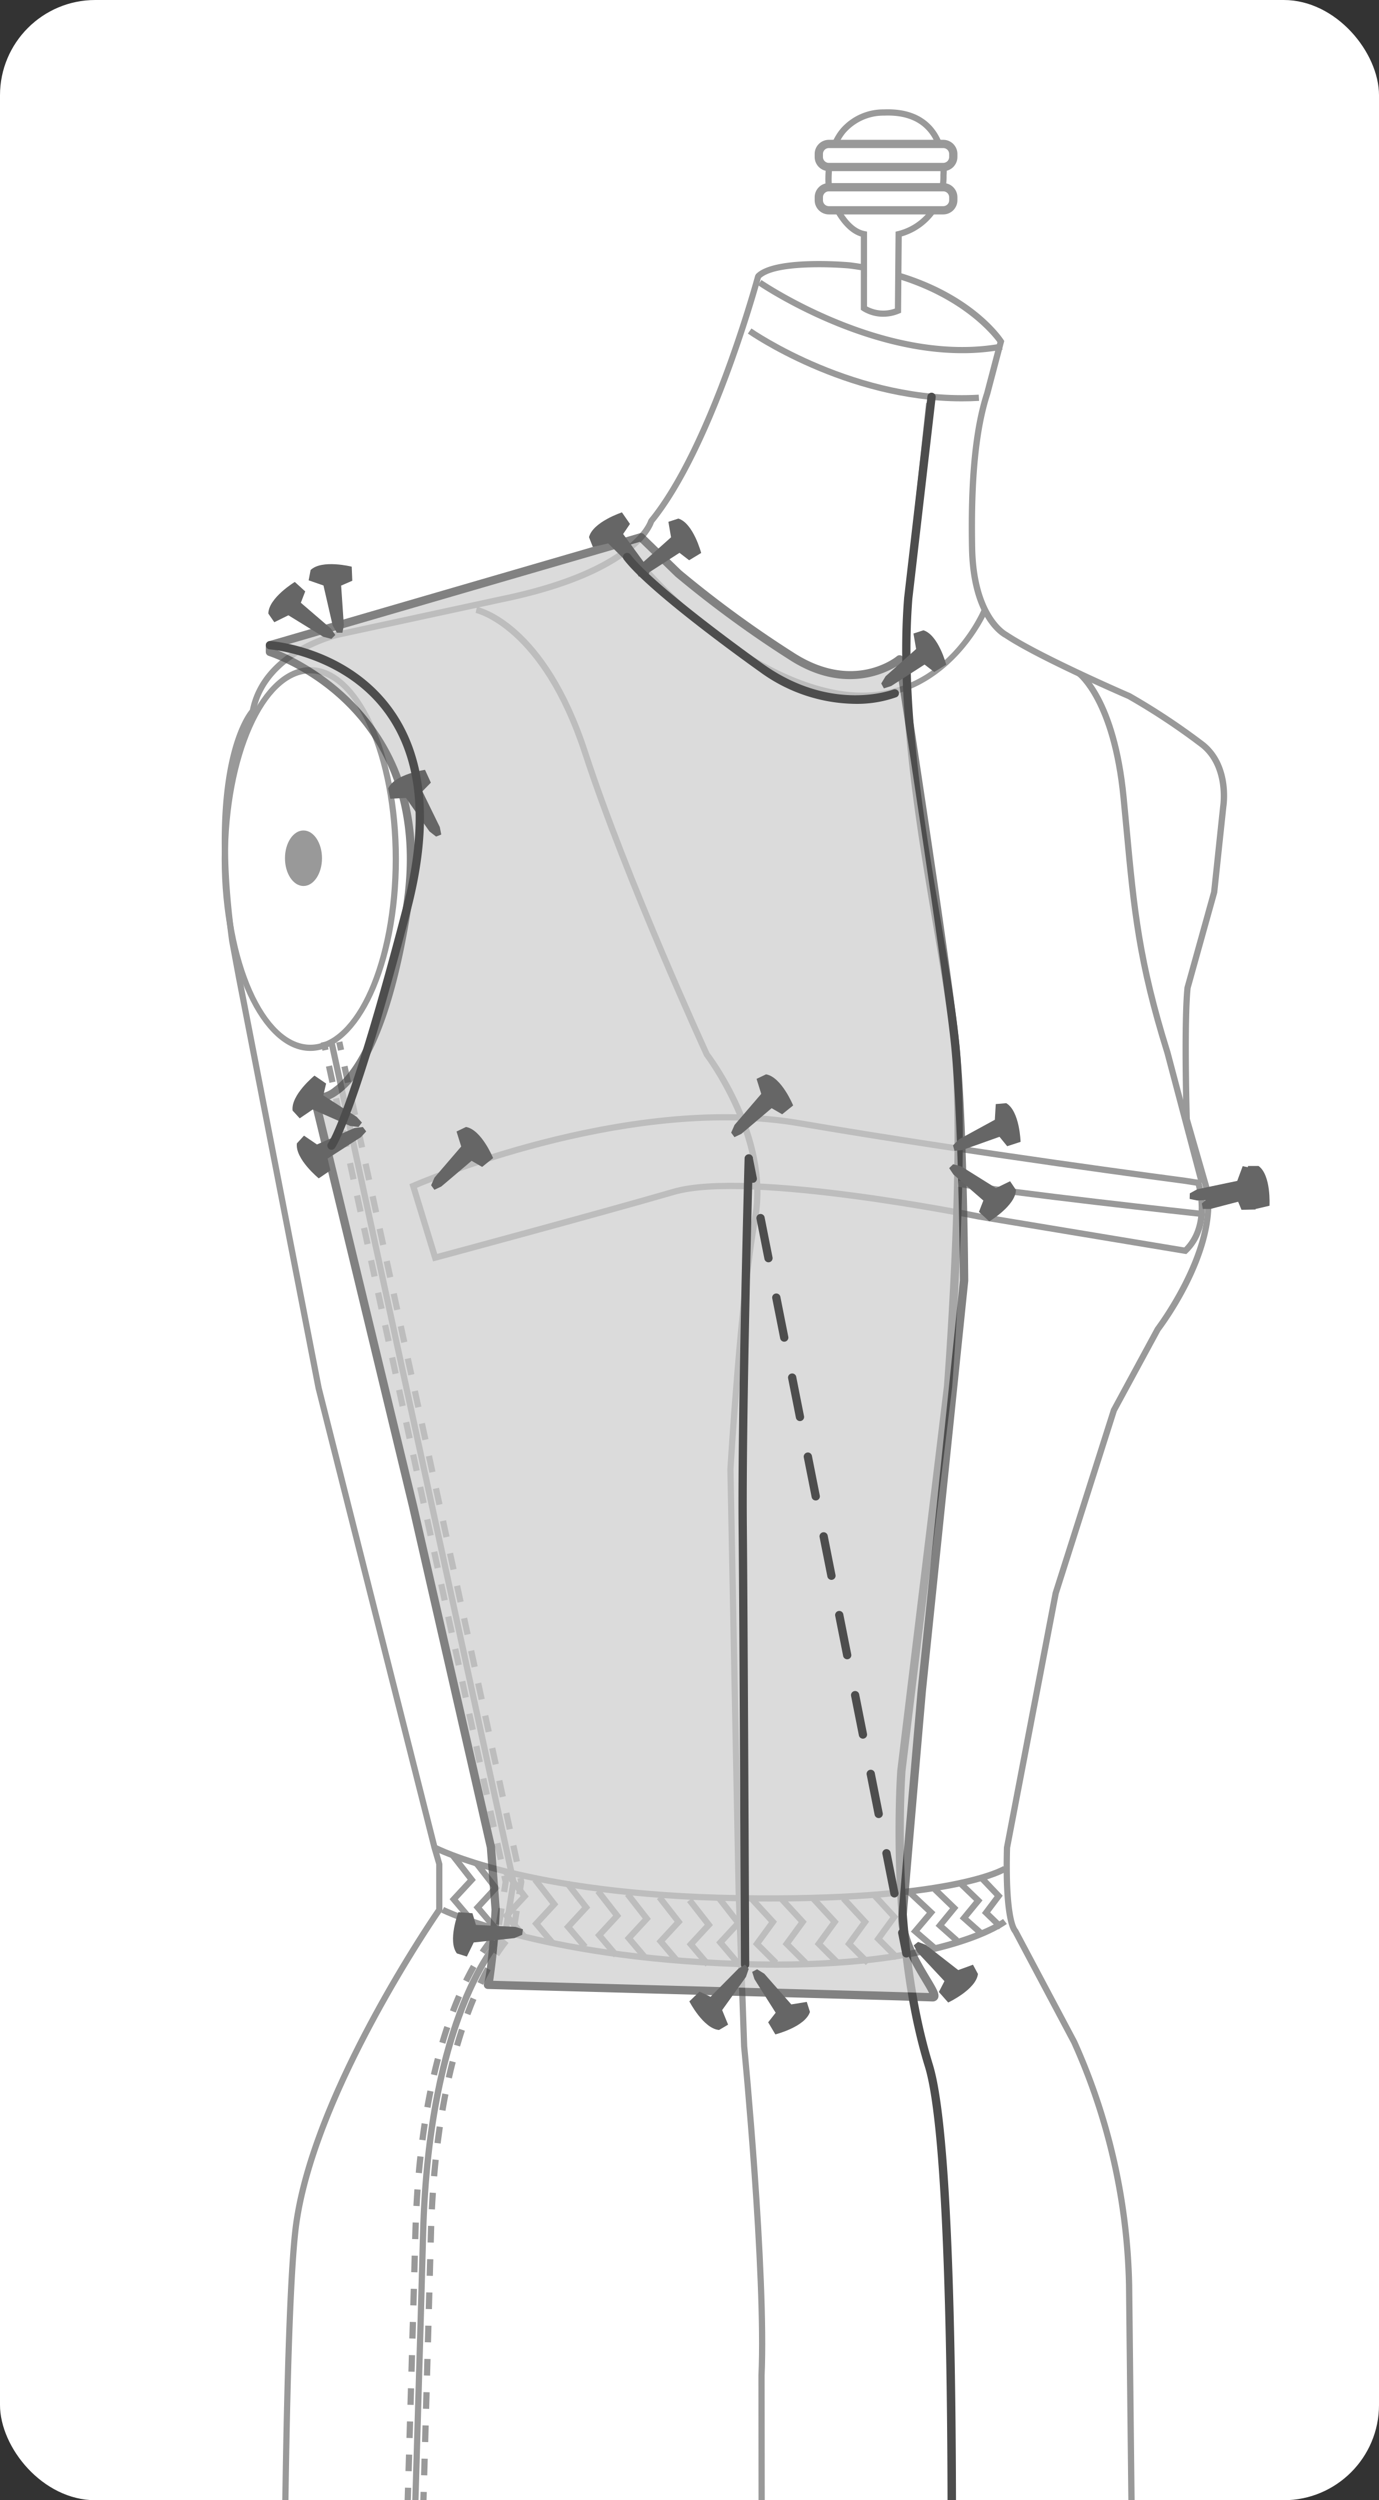 <svg xmlns="http://www.w3.org/2000/svg" xmlns:xlink="http://www.w3.org/1999/xlink" width="187.192" height="339.371" viewBox="0 0 187.192 339.371">
  <rect x="0" y="0" width="187.192" height="339.371" fill="#333333" stroke="none"/>
  <defs>
    <clipPath id="clip-path">
      <rect id="Rectángulo_10547" data-name="Rectángulo 10547" width="187.192" height="339.371" rx="12.941" fill="none"/>
    </clipPath>
  </defs>
  <g id="Grupo_56968" data-name="Grupo 56968" transform="translate(-1143.854 -7831.588)">
    <rect id="Rectángulo_10540" data-name="Rectángulo 10540" width="187.192" height="339.371" rx="12.941" transform="translate(1143.854 7831.588)" fill="#fff"/>
    <g id="Grupo_56967" data-name="Grupo 56967" transform="translate(1143.854 7831.588)">
      <g id="Grupo_56966" data-name="Grupo 56966" clip-path="url(#clip-path)">
        <g id="Grupo_56965" data-name="Grupo 56965" transform="translate(30.088 14.835)">
          <path id="Trazado_111548" data-name="Trazado 111548" d="M1256.75,7913.625l4.1,3.813-.679,1.575,1.416,1.392s3.785-2.1,3.907-4.311l-.794-1.252-2.024.9-4.791-3.221-1.136-.348-.578.533Z" transform="translate(-1159.803 -7836.279)" fill="#999"/>
          <path id="Trazado_111549" data-name="Trazado 111549" d="M1256.791,7913.534l-2.5,5.011,1.19,1.236-.836,1.8s-4.281-.63-5.174-2.661l.3-1.451,2.211.133,3.352-4.7.942-.726.729.3Z" transform="translate(-1160.646 -7836.279)" fill="#999"/>
          <g id="Grupo_56955" data-name="Grupo 56955" transform="translate(0 20.592)">
            <path id="Trazado_111550" data-name="Trazado 111550" d="M1293.706,7922.061s-12.127-5.232-16.693-8.283c0,0-4.436-2.142-4.623-11.822s.558-16.382,2.048-20.942l1.861-7.074s-5.4-8.376-20.477-10.332c0,0-10.146-.931-12.473,1.489,0,0-6.144,22.991-14.521,33.229,0,0-1.769,6.795-20.384,10.611l-21.967,4.747s-10.145,2.141-11.728,10.425c0,0-6.143,6.608-2.792,31.182l.931,5.025,10.8,55.662,15.73,62.363.652,2.233v6.237s-17.5,25.038-19.547,43.653-1.594,102.436-1.594,102.436,73.063,8.812,115.869,2.938l-1.09-98.111a83.786,83.786,0,0,0-7.447-32.95l-8-15.08s-1.4-1.116-1.118-11.355l6.609-34.532,7.912-24.852,5.957-10.984s7.757-10.113,6.765-18.554l-2.855-9.928s-.372-13.031.125-17.871l3.6-12.908,1.242-11.666s.868-5.335-2.73-8.314A90.573,90.573,0,0,0,1293.706,7922.061Z" transform="translate(-1170.531 -7863.007)" fill="#fff"/>
            <path id="Trazado_111551" data-name="Trazado 111551" d="M1258.858,8238.31c-38.365,0-79.386-4.878-79.934-4.942l-.369-.044,0-.373c0-.837-.43-84.056,1.6-102.484,1.967-17.881,18.282-41.9,19.545-43.738v-6.044l-.636-2.177-15.733-62.378-10.8-55.685-.932-5.03c-3.17-23.244,2.049-30.524,2.816-31.45,1.685-8.369,11.929-10.624,12.034-10.646l21.965-4.747c18.041-3.7,20.047-10.242,20.064-10.308l.082-.158c8.222-10.05,14.378-32.843,14.44-33.071l.1-.184c2.44-2.537,12.392-1.655,12.814-1.615,15.116,1.958,20.57,10.174,20.8,10.521l.1.156-1.908,7.254c-1.549,4.746-2.212,11.551-2.035,20.828.178,9.254,4.345,11.429,4.386,11.449,4.531,3.024,16.553,8.225,16.673,8.276l.043.022a91.266,91.266,0,0,1,10.113,6.711c3.742,3.1,2.914,8.48,2.877,8.708l-1.236,11.643-3.613,12.976c-.459,4.533-.135,16.778-.11,17.693l2.84,9.876c1.016,8.581-6.513,18.51-6.834,18.929l-5.921,10.927-7.881,24.779-6.6,34.484c-.253,9.486.942,10.915.994,10.971l.081.108,8,15.077a85.085,85.085,0,0,1,7.5,33.158l1.094,98.469-.369.051A274.813,274.813,0,0,1,1258.858,8238.31Zm-79.463-5.737c5.669.66,74.274,8.435,115.022,2.944l-1.085-97.74a84.153,84.153,0,0,0-7.408-32.78l-7.966-15c-.377-.435-1.443-2.477-1.193-11.616l6.616-34.6,7.924-24.9,5.987-11.057c.114-.155,7.679-10.135,6.717-18.3l-2.859-9.967c-.016-.532-.366-13.113.126-17.926l3.613-12.978,1.227-11.6c.011-.073.786-5.159-2.579-7.943a89.785,89.785,0,0,0-9.972-6.618c-.751-.324-12.246-5.311-16.737-8.312-.14-.062-4.621-2.336-4.811-12.164-.18-9.373.5-16.269,2.069-21.081l1.8-6.862c-.812-1.115-6.484-8.233-20.074-9.993-2.719-.249-10.125-.5-12.04,1.29-.479,1.753-6.506,23.356-14.519,33.211-.3.892-2.989,7.2-20.678,10.822l-21.963,4.747c-.1.021-9.892,2.186-11.4,10.091l-.022.118-.082.089c-.06.066-5.956,6.842-2.685,30.839l.929,5.006,10.8,55.659,15.725,62.341.665,2.337v6.369l-.077.108c-.175.249-17.461,25.164-19.474,43.458C1179.037,8148.305,1179.367,8226.459,1179.4,8232.572Z" transform="translate(-1170.578 -7863.055)" fill="#999"/>
          </g>
          <ellipse id="Elipse_4444" data-name="Elipse 4444" cx="2.513" cy="3.77" rx="2.513" ry="3.77" transform="translate(8.595 97.889)" fill="#999"/>
          <path id="Trazado_111552" data-name="Trazado 111552" d="M1290.239,7982.049l-4.667-17.653c-3.881-12.384-4.546-19.51-5.553-30.3-.131-1.4-.267-2.855-.417-4.394-1.263-13-5.828-16.513-5.874-16.546l.5-.682c.2.144,4.91,3.707,6.217,17.146.149,1.539.285,3,.417,4.4,1,10.735,1.664,17.827,5.523,30.145l4.671,17.673Z" transform="translate(-1157.592 -7836.242)" fill="#999"/>
          <path id="Trazado_111553" data-name="Trazado 111553" d="M1241.728,8061.7q-2.04,0-4.242-.034c-29.088-.463-41.309-6.873-41.428-6.938l.4-.743c.119.064,12.2,6.379,41.041,6.838,28.746.458,35.9-3.892,35.973-3.937l.458.709C1273.658,8057.768,1267.289,8061.7,1241.728,8061.7Z" transform="translate(-1167.371 -7818.426)" fill="#999"/>
          <path id="Trazado_111554" data-name="Trazado 111554" d="M1242.542,8069.741q-2.478,0-5.191-.091c-27.237-.922-40.167-7.333-40.294-7.4l.383-.753c.125.064,12.914,6.392,39.94,7.307,26.918.914,35.851-5.617,35.938-5.684l.512.671C1273.492,8064.052,1265.779,8069.741,1242.542,8069.741Z" transform="translate(-1167.245 -7817.48)" fill="#999"/>
          <path id="Trazado_111555" data-name="Trazado 111555" d="M1251.328,7918.134a20.5,20.5,0,0,1-4.458-.509c-15.055-3.347-27.578-19.446-27.7-19.608l.669-.515c.123.159,12.463,16.02,27.216,19.3,14.554,3.241,20.381-10.312,20.62-10.889l.781.324C1268.4,7906.369,1263.35,7918.134,1251.328,7918.134Z" transform="translate(-1164.461 -7838.126)" fill="#999"/>
          <path id="Trazado_111556" data-name="Trazado 111556" d="M1263.046,7881.084c-15.823,0-28.891-9.108-29.027-9.205l.488-.69c.141.1,14.32,9.946,30.852,8.984l.051.843C1264.616,7881.063,1263.826,7881.084,1263.046,7881.084Z" transform="translate(-1162.591 -7841.438)" fill="#999"/>
          <path id="Trazado_111557" data-name="Trazado 111557" d="M1262.978,7875.282c-14.186,0-27.592-9.138-27.742-9.242l.479-.694c.168.114,16.931,11.533,32.572,8.618l.154.831A29.855,29.855,0,0,1,1262.978,7875.282Z" transform="translate(-1162.438 -7842.174)" fill="#999"/>
          <path id="Trazado_111558" data-name="Trazado 111558" d="M1239.671,8232.435l-.085-87.624c.613-13.853-2.326-44.33-2.356-44.638l-.747-21.124-1.117-57.22c.015-.264,1.39-23.269,3.359-34.212,1.927-10.73-6.414-21.772-6.5-21.883-.156-.315-10.921-23.76-16.572-41.08-5.549-17.014-14.365-19.061-14.453-19.08l.171-.826c.381.077,9.366,2.112,15.085,19.644,5.636,17.274,16.381,40.674,16.489,40.908.305.383,8.605,11.366,6.61,22.467-1.958,10.895-3.331,33.849-3.346,34.08l1.118,57.179.744,21.091c.028.281,2.972,30.819,2.359,44.713l.084,87.6Z" transform="translate(-1166.723 -7837.214)" fill="#999"/>
          <path id="Trazado_111559" data-name="Trazado 111559" d="M1258.9,8235.642l-.844-.023c.034-1.122,3.192-112.427-2.124-129.66-5.36-17.374-3.757-39.953-3.741-40.18l6.331-52.144c.023-.292,2.386-31.205,1.017-45.891-.44-4.714-1.436-10.565-2.488-16.759-2.262-13.293-5.077-29.84-3.928-44.375l2.836-26.446.84.09-2.835,26.436c-1.138,14.417,1.665,30.907,3.919,44.154,1.057,6.211,2.054,12.075,2.5,16.82,1.376,14.759-.992,45.743-1.017,46.055l-6.331,52.142c-.014.205-1.6,22.629,3.708,39.849C1262.092,8123.076,1259.029,8231.054,1258.9,8235.642Z" transform="translate(-1160.334 -7840.309)" fill="#999"/>
          <path id="Trazado_111560" data-name="Trazado 111560" d="M1196.424,7985.9l-3.208-10.481.344-.151c.286-.126,28.872-12.611,52.645-8.54,23.639,4.047,52.1,7.777,52.388,7.815l2.036.32.08.248c.08.246,1.9,6.066-1.88,9.651l-.152.144-.208-.034-28.016-4.654c-.326-.067-31.211-6.28-41.234-3.36-10.126,2.945-32.178,8.878-32.4,8.938Zm-2.18-10.008,2.748,8.98c3.024-.814,22.62-6.1,31.99-8.827,10.22-2.971,40.345,3.081,41.621,3.342l27.792,4.615c2.806-2.842,1.863-7.3,1.577-8.388l-1.5-.237c-.274-.035-28.753-3.77-52.408-7.819C1223.944,7963.778,1197.553,7974.5,1194.244,7975.9Z" transform="translate(-1167.728 -7829.513)" fill="#999"/>
          <path id="Trazado_111561" data-name="Trazado 111561" d="M1237.516,8069.536l-2.833-2.831,2.182-2.991-2.706-2.937.62-.571,3.177,3.447-2.164,2.967,2.32,2.319Z" transform="translate(-1162.574 -7817.643)" fill="#999"/>
          <path id="Trazado_111562" data-name="Trazado 111562" d="M1241.1,8069.536l-2.832-2.831,2.181-2.991-2.706-2.937.62-.571,3.177,3.447-2.164,2.967,2.32,2.319Z" transform="translate(-1162.122 -7817.643)" fill="#999"/>
          <path id="Trazado_111563" data-name="Trazado 111563" d="M1244.965,8069.536l-2.832-2.831,2.181-2.991-2.706-2.937.62-.571,3.176,3.447-2.164,2.967,2.32,2.319Z" transform="translate(-1161.636 -7817.643)" fill="#999"/>
          <path id="Trazado_111564" data-name="Trazado 111564" d="M1248.62,8069.536l-2.83-2.831,2.18-2.991-2.706-2.937.62-.571,3.177,3.447-2.163,2.967,2.32,2.319Z" transform="translate(-1161.176 -7817.643)" fill="#999"/>
          <path id="Trazado_111565" data-name="Trazado 111565" d="M1252.141,8068.933l-2.833-2.831,2.182-2.99-2.706-2.938.62-.571,3.177,3.448-2.164,2.966,2.32,2.319Z" transform="translate(-1160.733 -7817.719)" fill="#999"/>
          <path id="Trazado_111566" data-name="Trazado 111566" d="M1218.149,8068.6l-2.557-3.015,2.456-2.655-2.4-3.076.666-.519,2.841,3.641-2.436,2.634,2.074,2.445Z" transform="translate(-1164.911 -7817.753)" fill="#999"/>
          <path id="Trazado_111567" data-name="Trazado 111567" d="M1221.717,8068.957l-2.556-3.015,2.456-2.655-2.4-3.076.666-.52,2.841,3.642-2.436,2.634,2.073,2.445Z" transform="translate(-1164.462 -7817.707)" fill="#999"/>
          <path id="Trazado_111568" data-name="Trazado 111568" d="M1225.561,8069.341l-2.557-3.015,2.457-2.655-2.4-3.077.666-.519,2.839,3.642-2.435,2.633,2.074,2.445Z" transform="translate(-1163.978 -7817.659)" fill="#999"/>
          <path id="Trazado_111569" data-name="Trazado 111569" d="M1206.993,8066.254l-2.557-3.015,2.456-2.655-2.4-3.077.666-.519,2.841,3.642-2.437,2.633,2.074,2.445Z" transform="translate(-1166.316 -7818.048)" fill="#999"/>
          <path id="Trazado_111570" data-name="Trazado 111570" d="M1203.5,8065.252l-2.556-3.016,2.456-2.655-2.4-3.076.667-.519,2.841,3.642-2.437,2.633,2.073,2.445Z" transform="translate(-1166.756 -7818.174)" fill="#999"/>
          <path id="Trazado_111571" data-name="Trazado 111571" d="M1200.617,8064.268l-2.557-3.015,2.457-2.655-2.4-3.077.666-.519,2.839,3.642-2.435,2.633,2.074,2.445Z" transform="translate(-1167.119 -7818.298)" fill="#999"/>
          <path id="Trazado_111572" data-name="Trazado 111572" d="M1210.562,8067.21l-2.556-3.014,2.457-2.656-2.4-3.076.666-.52,2.84,3.642-2.435,2.635,2.073,2.444Z" transform="translate(-1165.867 -7817.927)" fill="#999"/>
          <path id="Trazado_111573" data-name="Trazado 111573" d="M1214.405,8067.595l-2.557-3.014,2.457-2.657-2.4-3.076.666-.519,2.839,3.642-2.435,2.634,2.074,2.444Z" transform="translate(-1165.383 -7817.879)" fill="#999"/>
          <path id="Trazado_111574" data-name="Trazado 111574" d="M1229.2,8069.7l-2.558-3.016,2.456-2.655-2.4-3.076.667-.519,2.841,3.642-2.437,2.633,2.074,2.445Z" transform="translate(-1163.52 -7817.613)" fill="#999"/>
          <path id="Trazado_111575" data-name="Trazado 111575" d="M1232.759,8069.476l-2.558-3.015,2.458-2.655-2.4-3.076.666-.52,2.839,3.642-2.435,2.634,2.074,2.445Z" transform="translate(-1163.072 -7817.642)" fill="#999"/>
          <path id="Trazado_111576" data-name="Trazado 111576" d="M1262.212,8065.775l-2.607-2.317,1.953-2.381-2.35-2.268.587-.607,2.91,2.809-1.933,2.355,2,1.777Z" transform="translate(-1159.42 -7817.895)" fill="#999"/>
          <path id="Trazado_111577" data-name="Trazado 111577" d="M1259.306,8066.669l-2.607-2.317,1.953-2.38-2.35-2.269.587-.606,2.91,2.809-1.933,2.354,2,1.777Z" transform="translate(-1159.786 -7817.783)" fill="#999"/>
          <path id="Trazado_111578" data-name="Trazado 111578" d="M1256.6,8067.577l-2.876-2.482,2.169-2.565-2.63-2.464.578-.616,3.215,3.012-2.147,2.541,2.243,1.936Z" transform="translate(-1160.169 -7817.737)" fill="#999"/>
          <path id="Trazado_111579" data-name="Trazado 111579" d="M1264.581,8065.014l-2.3-2.226L1264,8060.5l-2.074-2.179.611-.583,2.568,2.7-1.705,2.263,1.764,1.706Z" transform="translate(-1159.078 -7817.953)" fill="#999"/>
          <path id="Trazado_111580" data-name="Trazado 111580" d="M1193.608,8222.758l-.844-.025c.022-.725,2.279-72.726,3.116-103.765.807-29.849,10.013-39.833,11.194-40.991l1.065-6.735-24.685-113.93.825-.179L1209,8071.218l-.013.077-1.124,7.1-.109.1c-.1.094-10.2,9.7-11.028,40.5C1195.886,8150.032,1193.629,8222.036,1193.608,8222.758Z" transform="translate(-1168.958 -7830.618)" fill="#999"/>
          <g id="Grupo_56956" data-name="Grupo 56956" transform="translate(13.448 126.514)">
            <rect id="Rectángulo_10541" data-name="Rectángulo 10541" width="0.844" height="1.125" transform="matrix(0.977, -0.212, 0.212, 0.977, 0, 0.179)" fill="#999"/>
            <path id="Trazado_111581" data-name="Trazado 111581" d="M1192.747,8218.355l-.844-.027.07-2.256.844.028Zm.14-4.511-.844-.027.07-2.252.844.027Zm.137-4.5-.844-.026.07-2.251.844.026Zm.14-4.5-.844-.027.07-2.251.844.028Zm.137-4.5-.844-.026.07-2.251.844.026Zm.137-4.5-.844-.025.069-2.25.844.025Zm.137-4.5-.844-.023.069-2.251.844.026Zm.135-4.5-.844-.025.07-2.25.844.026Zm.139-4.5-.844-.023.068-2.251.844.026Zm.136-4.5-.844-.023.068-2.251.844.026Zm.135-4.5-.844-.023.068-2.251.844.026Zm.136-4.5-.844-.027.066-2.248.844.024Zm.135-4.5-.844-.026.066-2.253.844.024Zm.133-4.5-.844-.027.065-2.178.424-.056.42.079Zm.135-4.491-.844-.024.066-2.25.844.023Zm.133-4.5-.844-.023.067-2.25.844.023Zm.132-4.5-.844-.024.065-2.248.844.023Zm.132-4.5-.844-.023.065-2.248.844.023Zm.132-4.5-.844-.023.065-2.249.844.023Zm.127-4.5-.844-.025.065-2.25.844.024Zm.129-4.5-.844-.024.063-2.249.844.024Zm.126-4.5-.844-.024.062-2.25.844.022Zm.124-4.5-.844-.022.02-.733c.014-.514.03-1.019.05-1.52l.844.031q-.029.747-.049,1.511Zm.171-4.482-.843-.046q.064-1.146.14-2.25l.843.061Q1195.928,8113.733,1195.866,8114.873Zm.316-4.467-.84-.078q.1-1.144.222-2.243l.84.09Q1196.286,8109.268,1196.182,8110.406Zm.486-4.453-.838-.108q.149-1.143.314-2.235l.835.129C1196.87,8104.457,1196.766,8105.2,1196.669,8105.953Zm.672-4.424-.831-.146c.133-.763.274-1.5.419-2.22l.826.168Q1197.541,8100.4,1197.341,8101.529Zm.886-4.384-.822-.188q.262-1.138.539-2.194l.816.214Q1198.487,8096.022,1198.227,8097.146Zm1.133-4.32-.809-.24q.334-1.126.68-2.157l.8.269C1199.8,8091.373,1199.579,8092.081,1199.36,8092.825Zm1.421-4.231-.789-.3q.42-1.119.847-2.1l.776.335C1201.336,8087.174,1201.057,8087.86,1200.781,8088.594Zm1.763-4.087-.759-.371c.364-.741.718-1.409,1.061-2.013l.734.417C1203.246,8083.129,1202.9,8083.781,1202.544,8084.507Zm2.194-3.855-.7-.468a21.763,21.763,0,0,1,1.365-1.842l.649.541A21.551,21.551,0,0,0,1204.738,8080.651Zm2.319-3.924-.833-.132.351-2.219.833.132Zm.7-4.44-.833-.132.2-1.282-.167-.773.824-.178.2.928Zm-1.275-4.386-.476-2.2.825-.178.476,2.2Zm-.952-4.394-.475-2.2.824-.178.476,2.2Zm-.951-4.395-.476-2.2.824-.178.476,2.2Zm-.953-4.395-.476-2.2.825-.179.475,2.2Zm-.953-4.4-.476-2.2.825-.178.476,2.2Zm-.951-4.393-.476-2.2.824-.178.476,2.2Zm-.953-4.4-.476-2.2.824-.179.476,2.2Zm-.952-4.395-.476-2.2.825-.178.476,2.2Zm-.951-4.394-.476-2.2.824-.178.476,2.2Zm-.953-4.395-.476-2.2.824-.18.476,2.2Zm-.953-4.4-.476-2.2.825-.178.476,2.2Zm-.953-4.393-.475-2.2.824-.178.476,2.2Zm-.951-4.4-.476-2.2.824-.179.476,2.2Zm-.952-4.395-.476-2.2.825-.178.475,2.2Zm-.953-4.395-.476-2.2.825-.179.476,2.2Zm-.951-4.394-.476-2.2.824-.18.476,2.2Zm-.953-4.4-.476-2.2.824-.178.476,2.2Zm-.952-4.394-.476-2.2.825-.178.476,2.2Zm-.952-4.394-.475-2.2.824-.179.476,2.2Zm-.952-4.4-.476-2.2.824-.178.476,2.2Zm-.952-4.395-.476-2.2.825-.179.475,2.2Zm-.953-4.395-.475-2.2.824-.18.476,2.2Zm-.951-4.395-.476-2.2.824-.178.476,2.2Zm-.953-4.394-.476-2.2.825-.178.475,2.2Zm-.953-4.395-.476-2.2.825-.18.476,2.2Z" transform="translate(-1182.443 -7956.764)" fill="#999"/>
            <rect id="Rectángulo_10542" data-name="Rectángulo 10542" width="1.122" height="0.845" transform="translate(9.358 264.839) rotate(-88.21)" fill="#999"/>
          </g>
          <g id="Grupo_56957" data-name="Grupo 56957" transform="translate(15.555 126.51)">
            <rect id="Rectángulo_10543" data-name="Rectángulo 10543" width="0.844" height="1.126" transform="translate(0 0.179) rotate(-12.232)" fill="#999"/>
            <path id="Trazado_111582" data-name="Trazado 111582" d="M1194.709,8219.109l-.844-.023.067-2.263.844.025Zm.132-4.521-.844-.024.066-2.259.844.024Zm.132-4.517-.844-.023.065-2.259.844.024Zm.133-4.515-.844-.025.065-2.255.844.023Zm.131-4.512-.844-.025.067-2.258.844.025Zm.132-4.516-.844-.024.065-2.256.844.024Zm.132-4.511-.844-.026.065-2.255.844.023Zm.13-4.513-.844-.024.065-2.256.844.023Zm.131-4.512-.844-.023.065-2.257.844.024Zm.132-4.513-.844-.023.065-2.256.844.024Zm.131-4.511-.844-.024.065-2.256.844.024Zm.128-4.511-.844-.025.063-2.189.846-.042Zm.132-4.513-.844-.024.064-2.261.844.024Zm.128-4.518-.844-.023.064-2.254.844.023Zm.13-4.5-.844-.024.064-2.256.844.023Zm.128-4.512-.844-.023.064-2.256.844.024Zm.13-4.513-.844-.024.063-2.256.844.025Zm.127-4.512-.844-.024.064-2.255.844.024Zm.127-4.511-.844-.025.064-2.255.844.023Zm.126-4.515-.844-.023.064-2.256.844.023Zm.126-4.513-.844-.022.062-2.257.844.023Zm.125-4.512-.844-.022.062-2.258.844.022Zm.124-4.515-.844-.022.064-2.259.844.029Zm.16-4.5-.844-.042q.059-1.151.133-2.258l.842.057C1197.794,8113.819,1197.75,8114.565,1197.713,8115.328Zm.3-4.482-.842-.072q.1-1.147.214-2.251l.84.089C1198.153,8109.34,1198.08,8110.084,1198.017,8110.845Zm.468-4.468-.837-.1q.144-1.148.305-2.241l.835.123C1198.682,8104.877,1198.583,8105.621,1198.486,8106.377Zm.654-4.437-.833-.144q.2-1.143.411-2.225l.829.162Q1199.334,8100.806,1199.14,8101.94Zm.869-4.4-.824-.185q.255-1.143.528-2.205l.819.209Q1200.263,8096.412,1200.009,8097.541Zm1.11-4.34-.811-.235q.329-1.134.67-2.168l.8.264Q1201.444,8092.083,1201.119,8093.2Zm1.4-4.251-.792-.295q.417-1.121.835-2.113l.778.328Q1202.927,8087.845,1202.515,8088.95Zm1.738-4.117-.761-.364c.354-.742.706-1.416,1.042-2.026l.739.409C1204.944,8083.448,1204.6,8084.106,1204.254,8084.833Zm2.163-3.89-.708-.461c.444-.684.894-1.312,1.335-1.865l.66.528C1207.278,8079.676,1206.845,8080.281,1206.417,8080.943Zm2.458-3.877-.833-.131.351-2.228.834.132Zm.7-4.454-.833-.131.254-1.611-.1-.455.824-.178.133.608Zm-1.154-4.4-.477-2.2.824-.179.478,2.2Zm-.956-4.407-.477-2.2.825-.178.477,2.2Zm-.955-4.406-.477-2.2.824-.178.478,2.2Zm-.955-4.407-.478-2.2.824-.178.477,2.2Zm-.955-4.406-.478-2.2.825-.178.478,2.2Zm-.955-4.407-.477-2.2.824-.178.477,2.2Zm-.955-4.408-.477-2.2.825-.179.476,2.2Zm-.956-4.406-.477-2.2.825-.18.477,2.2Zm-.954-4.406-.477-2.2.824-.179.477,2.2Zm-.955-4.408-.479-2.2.825-.179.477,2.2Zm-.956-4.407-.476-2.2.824-.178.478,2.2Zm-.954-4.406-.479-2.2.824-.178.479,2.2Zm-.956-4.407-.477-2.2.825-.178.476,2.2Zm-.955-4.406-.477-2.2.824-.178.479,2.2Zm-.955-4.407-.478-2.2.824-.178.477,2.2Zm-.955-4.407-.479-2.2.825-.179.479,2.2Zm-.956-4.406-.477-2.2.824-.178.478,2.2Zm-.954-4.406-.479-2.2.824-.179.479,2.2Zm-.956-4.408-.477-2.2.825-.179.478,2.2Zm-.954-4.406-.479-2.2.824-.178.479,2.2Zm-.956-4.407-.477-2.2.824-.178.477,2.2Zm-.955-4.407-.479-2.2.825-.178.478,2.2Zm-.955-4.406-.477-2.2.824-.179.477,2.2Zm-.955-4.407-.479-2.2.825-.18.478,2.2Zm-.956-4.406-.477-2.2.825-.18.478,2.2Z" transform="translate(-1184.314 -7956.759)" fill="#999"/>
            <rect id="Rectángulo_10544" data-name="Rectángulo 10544" width="1.122" height="0.845" transform="translate(9.454 265.605) rotate(-88.21)" fill="#999"/>
          </g>
          <path id="Trazado_111583" data-name="Trazado 111583" d="M1182.613,7964.116c-6.634,0-12.03-11.687-12.03-26.051s5.4-26.05,12.03-26.05,12.029,11.686,12.029,26.05S1189.246,7964.116,1182.613,7964.116Zm0-51.256c-6.167,0-11.186,11.308-11.186,25.205s5.018,25.207,11.186,25.207,11.185-11.308,11.185-25.207S1188.78,7912.86,1182.613,7912.86Z" transform="translate(-1170.578 -7836.298)" fill="#999"/>
          <path id="Trazado_111584" data-name="Trazado 111584" d="M1289.934,7977.991l5.213-1.365.93,1.365,1.862-.435s.248-4.158-1.49-5.4h-1.427l-.31,2.109-5.089,2.234-.868.744.136.745Z" transform="translate(-1155.701 -7828.727)" fill="#666"/>
          <path id="Trazado_111585" data-name="Trazado 111585" d="M1258.489,8236.349h-.016a.564.564,0,0,1-.547-.579c.034-1.122,3.192-112.4-2.118-129.614-5.367-17.4-3.763-40.006-3.747-40.231l6.332-52.151c.021-.286,2.385-31.187,1.016-45.86-.439-4.71-1.434-10.557-2.486-16.746-2.263-13.3-5.079-29.859-3.931-44.411l3.164-27.326a.563.563,0,1,1,1.119.129l-3.161,27.307c-1.137,14.392,1.666,30.871,3.918,44.112,1.057,6.212,2.055,12.08,2.5,16.83,1.376,14.771-.993,45.766-1.017,46.078l-6.332,52.147c-.014.2-1.6,22.6,3.7,39.791,5.364,17.388,2.3,125.389,2.167,129.979A.563.563,0,0,1,1258.489,8236.349Z" transform="translate(-1160.35 -7840.464)" fill="#4d4d4d"/>
          <g id="Grupo_56958" data-name="Grupo 56958" transform="translate(99.896 145.41)">
            <path id="Trazado_111586" data-name="Trazado 111586" d="M1292.419,7978.395s-26.936-2.936-33.044-4.11" transform="translate(-1259.295 -7973.869)" fill="#fff"/>
            <path id="Trazado_111587" data-name="Trazado 111587" d="M1292.382,7978.861c-.269-.028-27.022-2.952-33.078-4.117l.16-.828c6.021,1.158,32.741,4.078,33.01,4.105Z" transform="translate(-1259.304 -7973.916)" fill="#999"/>
          </g>
          <g id="Grupo_56962" data-name="Grupo 56962" transform="translate(80.501)">
            <g id="Grupo_56959" data-name="Grupo 56959" transform="translate(1.453)">
              <path id="Trazado_111588" data-name="Trazado 111588" d="M1248.553,7861.658v10.054a5.067,5.067,0,0,0,4.623.341l.092-10.395a8.062,8.062,0,0,0,6.082-8s.868-8.873-8.067-8.5-7.447,10.672-7.447,10.672S1245.45,7861.038,1248.553,7861.658Z" transform="translate(-1243.321 -7844.718)" fill="#fff"/>
              <path id="Trazado_111589" data-name="Trazado 111589" d="M1251.231,7872.925a5.349,5.349,0,0,1-2.873-.82l-.18-.127v-9.943c-3.085-.936-4.63-5.821-4.7-6.035-.045-.278-.739-5.329,1.969-8.593a7.669,7.669,0,0,1,5.862-2.63c2.76-.113,4.918.618,6.4,2.18,2.486,2.629,2.126,6.617,2.11,6.784a8.429,8.429,0,0,1-6.083,8.284l-.092,10.359-.259.106A5.645,5.645,0,0,1,1251.231,7872.925Zm-2.209-1.4a4.625,4.625,0,0,0,3.78.287l.095-10.437.324-.076a7.578,7.578,0,0,0,5.754-7.59c.006-.082.337-3.827-1.886-6.171-1.3-1.374-3.226-2.017-5.742-1.912a6.856,6.856,0,0,0-5.244,2.321c-2.469,2.972-1.807,7.822-1.8,7.87h0c.006,0,1.566,4.916,4.381,5.479l.34.068Z" transform="translate(-1243.369 -7844.765)" fill="#999"/>
            </g>
            <g id="Grupo_56960" data-name="Grupo 56960" transform="translate(0 4.139)">
              <rect id="Rectángulo_10545" data-name="Rectángulo 10545" width="18.252" height="3.13" rx="1.209" transform="translate(0.563 0.563)" fill="#fff"/>
              <path id="Trazado_111590" data-name="Trazado 111590" d="M1259.533,7852.7H1244a1.927,1.927,0,0,1-1.924-1.924v-.409a1.927,1.927,0,0,1,1.924-1.924h15.531a1.926,1.926,0,0,1,1.923,1.924v.409A1.926,1.926,0,0,1,1259.533,7852.7ZM1244,7849.567a.8.8,0,0,0-.8.8v.409a.8.8,0,0,0,.8.8h15.531a.8.8,0,0,0,.8-.8v-.409a.8.8,0,0,0-.8-.8Z" transform="translate(-1242.078 -7848.441)" fill="#999"/>
            </g>
            <g id="Grupo_56961" data-name="Grupo 56961" transform="translate(0 10.014)">
              <rect id="Rectángulo_10546" data-name="Rectángulo 10546" width="18.252" height="3.13" rx="1.209" transform="translate(0.563 0.562)" fill="#fff"/>
              <path id="Trazado_111591" data-name="Trazado 111591" d="M1259.533,7857.916H1244a1.927,1.927,0,0,1-1.924-1.925v-.408a1.926,1.926,0,0,1,1.924-1.923h15.531a1.925,1.925,0,0,1,1.923,1.923v.408A1.926,1.926,0,0,1,1259.533,7857.916Zm-15.531-3.13a.8.8,0,0,0-.8.8v.408a.8.8,0,0,0,.8.8h15.531a.8.8,0,0,0,.8-.8v-.408a.8.8,0,0,0-.8-.8Z" transform="translate(-1242.078 -7853.66)" fill="#999"/>
            </g>
          </g>
          <g id="Grupo_56963" data-name="Grupo 56963" transform="translate(5.996 57.521)" opacity="0.71">
            <path id="Trazado_111592" data-name="Trazado 111592" d="M1176.405,7911.92s22.908,7.372,18.594,34.816-12.531,25.737-12.531,25.737l13.378,55.463,10.56,46.259.636,8.471s-.381,8.026-1.047,10.18c0,0,13.267.364,27.361.756,15.552.432,32.109.9,32.955.942,1.612.087-4.443-6.111-4.027-11.2s2.606-30.444,2.606-30.444l5.74-55.61s-.128-21.105-1.165-31.626-7.592-52.733-7.592-52.733-5.977,4.961-14.348-.229a146.6,146.6,0,0,1-15.713-11.455l-5.042-4.9-50.365,14.661Z" transform="translate(-1175.841 -7895.791)" fill="#ccc"/>
            <path id="Trazado_111593" data-name="Trazado 111593" d="M1266.4,8095.171l-.061,0c-.678-.037-12.068-.362-32.94-.941l-27.361-.755a.563.563,0,0,1-.522-.729c.638-2.063,1.019-9.96,1.023-10.04l-.636-8.4-10.546-46.178-13.378-55.455a.566.566,0,0,1,.143-.524.558.558,0,0,1,.519-.158,3.682,3.682,0,0,0,2.507-.9c2.325-1.665,6.63-7.045,9.354-24.375,4.187-26.631-17.295-33.895-18.211-34.192a.561.561,0,0,1-.391-.534v-.907a.564.564,0,0,1,.406-.541l50.365-14.66a.568.568,0,0,1,.551.138l5.041,4.895a147.557,147.557,0,0,0,15.618,11.38c7.9,4.9,13.459.465,13.692.272a.559.559,0,0,1,.559-.092.566.566,0,0,1,.357.439c.065.422,6.569,42.348,7.6,52.766s1.166,31.467,1.167,31.679l-5.744,55.67h0s-2.188,25.347-2.6,30.433c-.234,2.864,1.772,6.2,3.1,8.408.982,1.635,1.43,2.38,1.092,2.943A.776.776,0,0,1,1266.4,8095.171Zm-59.635-2.806,26.664.736c19.231.534,30.147.846,32.514.926-.195-.4-.566-1.019-.905-1.583-1.4-2.331-3.52-5.854-3.255-9.081.416-5.087,2.6-30.448,2.6-30.448l5.742-55.617c0-.15-.144-21.139-1.166-31.515-.94-9.547-6.51-45.725-7.452-51.826-1.948,1.167-7.357,3.546-14.224-.712a148.348,148.348,0,0,1-15.783-11.506l-4.833-4.69L1177.03,7911.5v.089c3.04,1.16,22.614,9.693,18.588,35.3-2.673,17-6.868,23.081-9.918,25.189a5.536,5.536,0,0,1-2.457,1.018l13.212,54.771,10.561,46.268.65,8.555A92.63,92.63,0,0,1,1206.769,8092.365Z" transform="translate(-1175.904 -7895.854)" fill="#4d4d4d"/>
          </g>
          <path id="Trazado_111594" data-name="Trazado 111594" d="M1233.787,8081.306a.562.562,0,0,1-.563-.562c0-.47-.2-47.216-.32-59.433-.141-14.893.806-49.67.816-50.021a.587.587,0,0,1,.579-.547.562.562,0,0,1,.547.578c-.01.35-.956,35.105-.816,49.978.115,12.221.318,58.97.32,59.44a.563.563,0,0,1-.561.565Z" transform="translate(-1162.734 -7828.905)" fill="#4d4d4d"/>
          <g id="Grupo_56964" data-name="Grupo 56964" transform="translate(70.987 141.837)">
            <path id="Trazado_111595" data-name="Trazado 111595" d="M1253.252,8068.02a.563.563,0,0,1-.551-.453l-.547-2.763a.562.562,0,1,1,1.1-.219l.547,2.761a.564.564,0,0,1-.441.663A.546.546,0,0,1,1253.252,8068.02Z" transform="translate(-1231.297 -7958.985)" fill="#4d4d4d"/>
            <path id="Trazado_111596" data-name="Trazado 111596" d="M1253.787,8070.717a.564.564,0,0,1-.552-.454l-1.068-5.389a.563.563,0,1,1,1.1-.22l1.068,5.389a.564.564,0,0,1-.442.662A.538.538,0,0,1,1253.787,8070.717Zm-2.137-10.779a.563.563,0,0,1-.551-.452l-1.068-5.389a.563.563,0,1,1,1.1-.221l1.068,5.39a.563.563,0,0,1-.441.662A.624.624,0,0,1,1251.65,8059.938Zm-2.137-10.776a.563.563,0,0,1-.552-.453l-1.067-5.389a.563.563,0,0,1,1.1-.221l1.067,5.389a.561.561,0,0,1-.442.662A.478.478,0,0,1,1249.513,8049.162Zm-2.137-10.777a.562.562,0,0,1-.551-.455l-1.067-5.387a.563.563,0,1,1,1.1-.22l1.067,5.389a.563.563,0,0,1-.441.662A.549.549,0,0,1,1247.376,8038.384Zm-2.136-10.778a.563.563,0,0,1-.552-.452l-1.069-5.389a.563.563,0,0,1,1.1-.22l1.068,5.389a.563.563,0,0,1-.443.662A.533.533,0,0,1,1245.24,8027.606Zm-2.137-10.777a.563.563,0,0,1-.551-.452l-1.068-5.388a.563.563,0,0,1,.441-.662.556.556,0,0,1,.662.441l1.068,5.389a.561.561,0,0,1-.441.661A.538.538,0,0,1,1243.1,8016.829Zm-2.137-10.775a.561.561,0,0,1-.551-.452l-1.068-5.39a.563.563,0,0,1,1.1-.221l1.067,5.391a.561.561,0,0,1-.443.66A.478.478,0,0,1,1240.966,8006.053Zm-2.137-10.777a.563.563,0,0,1-.551-.453l-1.068-5.389a.562.562,0,1,1,1.1-.22l1.07,5.389a.564.564,0,0,1-.443.662A.538.538,0,0,1,1238.829,7995.276Zm-2.136-10.778a.563.563,0,0,1-.551-.452l-1.07-5.389a.563.563,0,1,1,1.1-.219l1.068,5.388a.563.563,0,0,1-.441.662A.631.631,0,0,1,1236.693,7984.5Z" transform="translate(-1233.448 -7969.831)" fill="#4d4d4d"/>
            <path id="Trazado_111597" data-name="Trazado 111597" d="M1234.736,7974.631a.563.563,0,0,1-.551-.453l-.546-2.761a.562.562,0,0,1,1.1-.219l.547,2.761a.562.562,0,0,1-.444.661A.52.52,0,0,1,1234.736,7974.631Z" transform="translate(-1233.628 -7970.743)" fill="#4d4d4d"/>
          </g>
          <path id="Trazado_111598" data-name="Trazado 111598" d="M1288.309,7976.843l5.382-.264.63,1.527,1.911-.043s1.1-4.017-.348-5.589l-1.4-.293-.738,2-5.439,1.141-1,.551-.02.756Z" transform="translate(-1155.885 -7828.725)" fill="#666"/>
          <path id="Trazado_111599" data-name="Trazado 111599" d="M1233.393,7969.19l4.109-3.486,1.429.828,1.491-1.2s-1.574-3.854-3.678-4.224l-1.286.619.633,2.035-3.622,4.216-.46,1.047.445.612Z" transform="translate(-1162.845 -7830.118)" fill="#666"/>
          <path id="Trazado_111600" data-name="Trazado 111600" d="M1185.845,7907.891l-.366-5.377,1.514-.659-.079-1.91s-4.037-1.021-5.581.454l-.267,1.4,2.014.7,1.243,5.417.57.993.757.006Z" transform="translate(-1169.258 -7837.862)" fill="#666"/>
          <path id="Trazado_111601" data-name="Trazado 111601" d="M1222.689,7900.643l-3.187-4.344.927-1.368-1.089-1.572s-3.958,1.3-4.472,3.372l.526,1.328,2.075-.489,3.95,3.909,1.012.533.643-.4Z" transform="translate(-1165.003 -7838.647)" fill="#666"/>
          <path id="Trazado_111602" data-name="Trazado 111602" d="M1221.906,7901.675l4.531-2.918,1.308,1.009,1.635-.99s-1.056-4.03-3.093-4.669l-1.357.443.36,2.1-4.142,3.7-.594.979.36.666Z" transform="translate(-1164.287 -7838.554)" fill="#666"/>
          <path id="Trazado_111603" data-name="Trazado 111603" d="M1251.451,7915.142l4.531-2.917,1.31,1.009,1.635-.991s-1.056-4.029-3.093-4.669l-1.357.443.36,2.1-4.142,3.7-.594.978.36.666Z" transform="translate(-1160.567 -7836.857)" fill="#666"/>
          <path id="Trazado_111604" data-name="Trazado 111604" d="M1197.661,7932.162l-2.366-4.841,1.155-1.182-.794-1.739s-4.124.575-5,2.524l.281,1.4,2.13-.111,3.193,4.549.9.7.7-.28Z" transform="translate(-1168.05 -7834.74)" fill="#666"/>
          <path id="Trazado_111605" data-name="Trazado 111605" d="M1184.707,7908.086l-4.087-3.513.595-1.541-1.415-1.285s-3.562,2.159-3.595,4.294l.812,1.175,1.912-.944,4.731,2.915,1.106.292.536-.534Z" transform="translate(-1169.87 -7837.591)" fill="#666"/>
          <path id="Trazado_111606" data-name="Trazado 111606" d="M1197.219,7975.535l4.108-3.485,1.43.828,1.491-1.2s-1.574-3.855-3.678-4.223l-1.287.617.634,2.036-3.622,4.215-.461,1.048.445.613Z" transform="translate(-1167.399 -7829.319)" fill="#666"/>
          <path id="Trazado_111607" data-name="Trazado 111607" d="M1187.837,7966.864l-4.531-2.915.376-1.609-1.578-1.077s-3.231,2.629-2.97,4.748l.965,1.052,1.764-1.2,5.087,2.236,1.136.138.457-.6Z" transform="translate(-1169.503 -7830.099)" fill="#666"/>
          <path id="Trazado_111608" data-name="Trazado 111608" d="M1188.352,7968.829l-4.53,2.917.376,1.608-1.578,1.077s-3.23-2.629-2.97-4.748l.966-1.051,1.763,1.2,5.087-2.236,1.137-.137.456.6Z" transform="translate(-1169.438 -7829.319)" fill="#666"/>
          <path id="Trazado_111609" data-name="Trazado 111609" d="M1259.992,7970.96l5.075-1.81,1.045,1.28,1.817-.594s-.11-4.164-1.948-5.25l-1.422.123-.127,2.129-4.877,2.663-.8.817.2.729Z" transform="translate(-1159.478 -7829.68)" fill="#666"/>
          <path id="Trazado_111610" data-name="Trazado 111610" d="M1258.871,7973.339l4.064,3.537-.6,1.538,1.407,1.292s3.574-2.137,3.621-4.271l-.8-1.179-1.917.933-4.713-2.945-1.1-.3-.538.533Z" transform="translate(-1159.537 -7828.754)" fill="#666"/>
          <path id="Trazado_111611" data-name="Trazado 111611" d="M1234.852,8070.347l2.88,4.555-1.019,1.3.977,1.643s4.037-1.022,4.694-3.054l-.432-1.361-2.1.343-3.67-4.172-.973-.6-.668.354Z" transform="translate(-1162.526 -7816.535)" fill="#666"/>
          <path id="Trazado_111612" data-name="Trazado 111612" d="M1254.511,8067.093l3.679,3.937-.759,1.468,1.267,1.432s3.776-1.759,4.042-3.876l-.678-1.256-2,.73-4.384-3.416-1.068-.41-.59.473Z" transform="translate(-1160.074 -7816.95)" fill="#666"/>
          <path id="Trazado_111613" data-name="Trazado 111613" d="M1233.635,8068.976l-3.789,3.831-1.5-.7-1.38,1.323s1.906,3.7,4.033,3.885l1.228-.728-.808-1.973,3.239-4.516.368-1.083-.5-.572Z" transform="translate(-1163.479 -7816.605)" fill="#666"/>
          <path id="Trazado_111614" data-name="Trazado 111614" d="M1206.966,8064.122l-5.38-.275-.475-1.582-1.906-.15s-1.493,3.89-.213,5.6l1.361.431.933-1.917,5.526-.59,1.053-.447.1-.751Z" transform="translate(-1167.067 -7817.402)" fill="#666"/>
          <path id="Trazado_111615" data-name="Trazado 111615" d="M1184.817,7977.922a.557.557,0,0,1-.332-.108.564.564,0,0,1-.124-.787c.116-.164,2.99-4.47,10.158-32.009,2.917-11.21,2.136-20.04-2.318-26.248-5.717-7.965-15.672-8.763-15.773-8.77a.563.563,0,1,1,.08-1.124c.428.03,10.565.831,16.6,9.226,4.666,6.494,5.507,15.645,2.5,27.2-7.288,28.006-10.215,32.225-10.336,32.39A.563.563,0,0,1,1184.817,7977.922Z" transform="translate(-1169.908 -7836.694)" fill="#4d4d4d"/>
          <path id="Trazado_111616" data-name="Trazado 111616" d="M1250.47,7918.738a22.341,22.341,0,0,1-12.937-4.347c-.608-.431-14.889-10.568-18.452-15.242a.562.562,0,1,1,.894-.682c3.461,4.537,18.06,14.9,18.207,15,9.259,6.487,17.4,3.351,17.482,3.319a.563.563,0,0,1,.421,1.044A16.033,16.033,0,0,1,1250.47,7918.738Z" transform="translate(-1164.487 -7838.033)" fill="#4d4d4d"/>
        </g>
      </g>
    </g>
  </g>
</svg>
